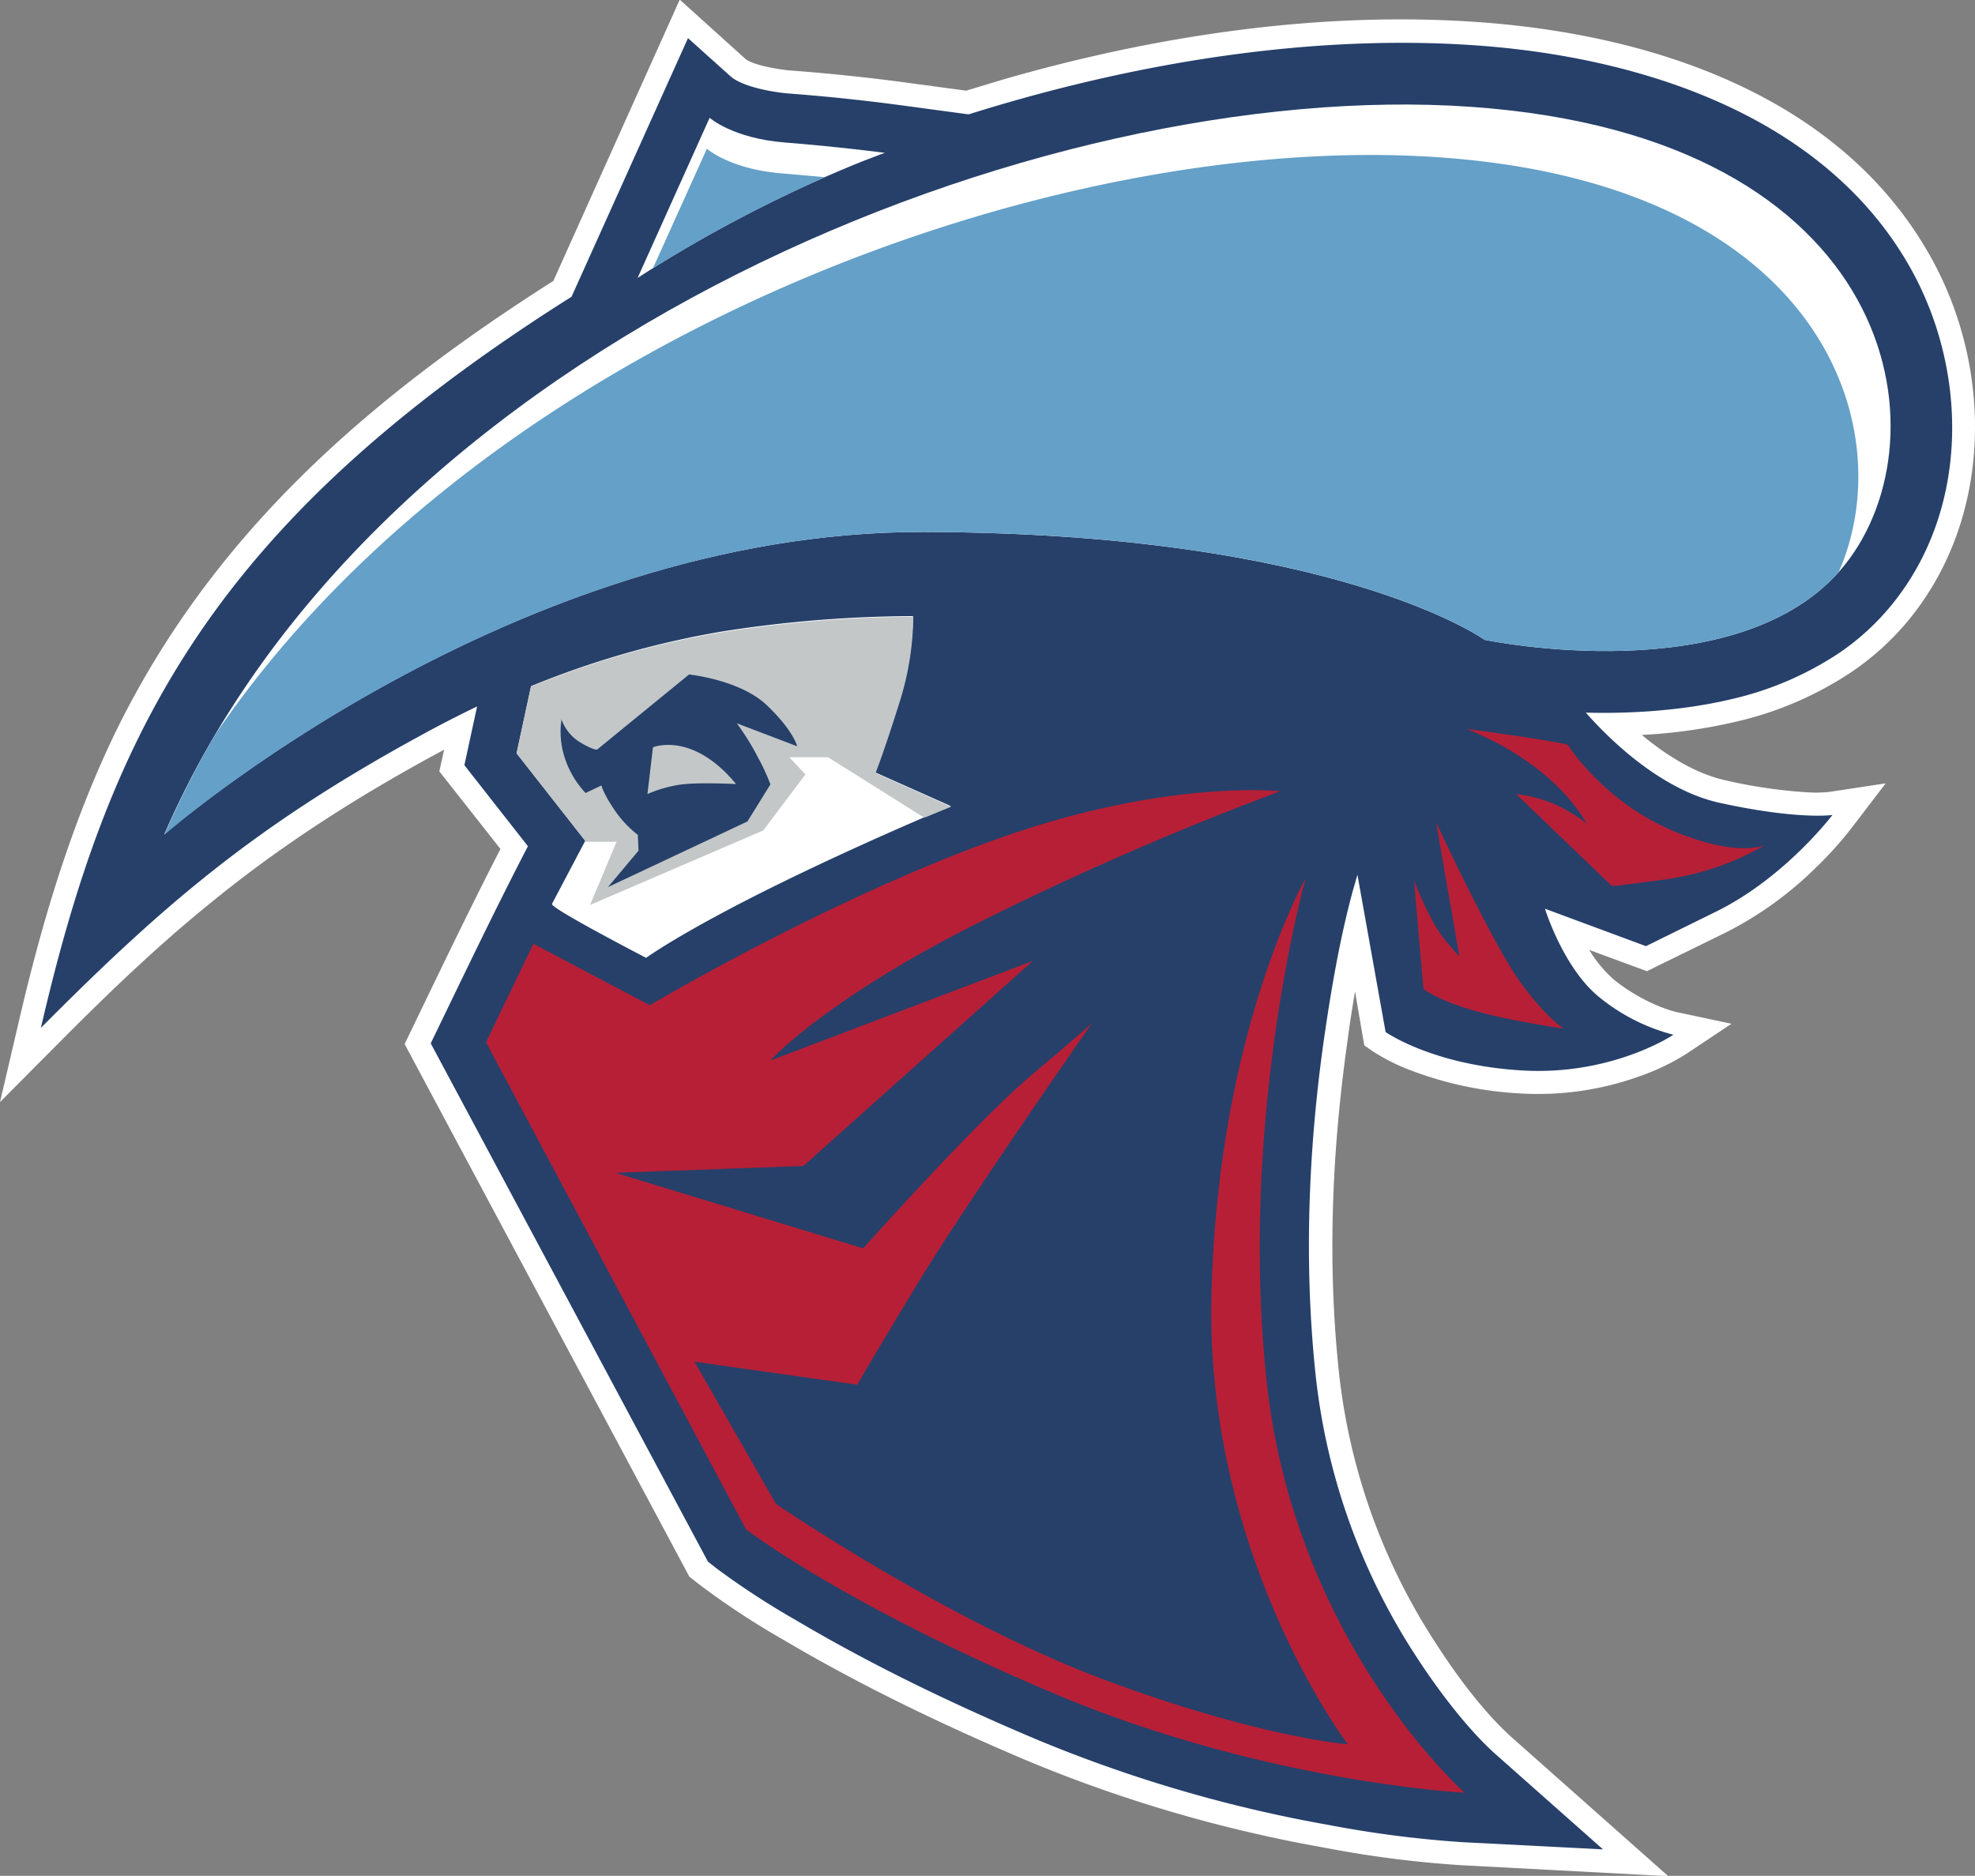 <svg id="Layer_1" data-name="Layer 1" xmlns="http://www.w3.org/2000/svg" viewBox="0 0 575 546.2"><rect x="0" y="0" width="575" height="546.2" fill="#808080" stroke="none"/><title>Cowboy Bandit800_4c</title><path d="M107,15.6c-.8,4.8-1.6,9.7-2.2,14.5-4.5,31.7-5.9,64.3-2.5,96.2a179.6,179.6,0,0,0,28.1,78.9c6.1,9.5,14.2,20.5,22.7,28l45.1,40L137.8,270a317.7,317.7,0,0,1-39.7-5.1,410.4,410.4,0,0,1-87.2-25.6c-24-10.2-47.6-21.5-70.1-34.8a230.8,230.8,0,0,1-24-15.7l-3.6-2.8L-169.7,30.9l1.5-3.1c8.7-18,17.3-36,26.4-53.7l-17.8-22.6,1.4-6.3-3.9,2.1c-23,12.6-44.5,26.4-64.8,43.1C-242.3,2.9-256.7,16.8-270.8,31l-16.7,16.8,5.4-23.1c6.6-28.5,14.9-56.6,27.5-83.1,28.2-58.7,74.1-98.5,128.2-132.9l36.8-81.9,19.3,17.4c2.6,1.8,9.5,2.9,12.6,3.2,10.8.8,21.5,1.9,32.2,3.3l19.3,2.6,10.9-3.3c44.1-12.7,91.7-19.9,137.7-16.7,50.8,3.5,106.1,21.4,132.3,68.6,18.1,32.5,17.8,75.3-6,104.9a78.5,78.5,0,0,1-16.9,15.6A101.4,101.4,0,0,1,218.1-63a155.3,155.3,0,0,1-27.6,3.9c7.3,6.1,15.8,11.3,24.3,13.2a147.2,147.2,0,0,0,23.8,3.5,39.8,39.8,0,0,0,6.4-.1l16.5-2.5L251.4-31.8a103.9,103.9,0,0,1-10.2,11.3,104,104,0,0,1-26.4,19L194.6,8.4,192,9.7,175.2,3.5a36.2,36.2,0,0,0,6.9,8.4c4.8,4.1,12.7,8.4,19,9.8L216.6,25l-13.2,8.8a66.3,66.3,0,0,1-13.6,6.5,87.1,87.1,0,0,1-34.4,5,104.8,104.8,0,0,1-31.8-6.6A57.6,57.6,0,0,1,112,32.9l-2.3-1.6Z" transform="translate(287.5 273.1)" style="fill:#fff;fill-rule:evenodd"/><path d="M107.7-18.4l-1.4,4.9C102.6.1,100,15.3,98,29.2c-4.6,32.2-5.9,65.5-2.5,97.8a186.3,186.3,0,0,0,29.1,81.9c6.2,9.6,15.2,21.7,23.9,29.3l30.7,27.2-40.9-2.1a318.5,318.5,0,0,1-38.9-5,404.5,404.5,0,0,1-85.8-25.2c-23.6-10-47.2-21.3-69.3-34.4A230.3,230.3,0,0,1-79,183.5l-2.4-1.9L-162.1,30.7c9.4-19.4,18.5-38.5,28.3-57.4l-18.5-23.6,3.7-17.1q-8.5,4.1-16.7,8.6c-48.3,26.4-74.8,49.3-110.3,85,20.1-86.7,50.3-147.1,154.5-212.9l33.9-75.3,12.7,11.4c3.8,2.9,11.9,4.3,16.3,4.7,10.6.8,21.3,1.9,31.9,3.3l20.8,2.8c48.7-15.3,100.1-23.4,147.5-20.1s101.8,20.1,126.9,65.2c16.7,30.1,16.8,69.9-5.4,97.4A71.8,71.8,0,0,1,248-83a94.7,94.7,0,0,1-31.5,13.5c-12.6,3-27.5,4.3-42.3,3.9,5.9,6.7,21.2,22.4,39.1,26.3,23,5,32.7,3.5,32.7,3.5S232-17.3,211.8-7.5L191.7,2.4,162.3-8.5S167.5,8.4,177.8,17a56.6,56.6,0,0,0,21.9,11.2S182,40.1,155.8,38.6s-39.9-11.2-39.9-11.2Z" transform="translate(287.5 273.1)" style="fill:#26406a;fill-rule:evenodd"/><path d="M-239.7-30.1s101.1-88.4,221.2-88.1S144.7-86.8,144.7-86.8s74.7,15.7,104.8-21.7,16-124.8-108.8-133.5S-177.6-173.9-239.7-30.1" transform="translate(287.5 273.1)" style="fill:#fff;fill-rule:evenodd"/><path d="M-101.9-192.1l21-46.7s6.7,6,22,7.2,29,3,29,3-33.9,11.8-72.1,36.5" transform="translate(287.5 273.1)" style="fill:#fff;fill-rule:evenodd"/><path d="M-132.9-73.3A259.7,259.7,0,0,1-77.4-89.2a363.7,363.7,0,0,1,55.7-4.5,85.7,85.7,0,0,1-4.2,25.5c-4.5,14.3-6.8,20-6.8,20l22,9.8S-36.8-27.6-63-14.6-99.4,5.8-99.4,5.8s-28-14.5-27.4-15.7l9.7-18.4-20-25.5Z" transform="translate(287.5 273.1)" style="fill:#fff;fill-rule:evenodd"/><path d="M139.4-60.9s29.4,4,29.7,4.8S180-39.5,199.3-31.3s27.2,4.2,27.2,4.2a80,80,0,0,1-28.7,10c-16.2,2.2-16,2-16,2L153.9-41.9A40.3,40.3,0,0,1,167.1-38c6,3.2,7.3,4.8,7.3,4.8s-7.8-16.7-35-27.7m-8.8,27.2s16.5,35.5,24.4,46.4,12.8,13.7,12.8,13.7-15.7-2.2-26.4-5.3-14.5-6.3-14.5-6.3l-2.7-31.4S128.8-4.8,132.9.2s4.5,5.2,4.5,5.2S134.1-13.5,130.6-33.7ZM-132.2,1.7l33.9,17.9S-46.9-11,2.5-28.7s82.7-14,82.7-14A901.3,901.3,0,0,0-1.5-5c-46,23-61.7,40.7-61.7,40.7l76.4-29L-53.6,66.4l-54.7,2,72.1,22S-3.5,53.7,13.1,39.7s17.4-15,17.4-15S-5.9,76.8-20.2,100.4s-17.7,29.7-17.7,29.7l-47.4-6.7,23.7,41.4s49.7,34,95.1,51,71.4,19,71.4,19S63.2,179.9,65.2,103.5,92.6-17.3,92.6-17.3,73.2,52.1,81.2,128.5s57.7,120.4,57.7,120.4-58.4-3-119.8-29-89.4-47.7-89.4-47.7L-146,30.4Z" transform="translate(287.5 273.1)" style="fill:#b71f36;fill-rule:evenodd"/><path d="M247.8-106.5c18.4-41.5-4.2-113-116.4-120.8S-145.9-174.8-224.5-59.7a258.4,258.4,0,0,0-15.1,29.6s101.1-88.4,221.2-88.1S144.7-86.8,144.7-86.8s72.1,15.1,103.1-19.7" transform="translate(287.5 273.1)" style="fill:#64a0c8;fill-rule:evenodd"/><path d="M-97.4-195l15.7-34.8s6.7,6,22,7.2l12.4,1.1A401.8,401.8,0,0,0-97.4-195" transform="translate(287.5 273.1)" style="fill:#64a0c8;fill-rule:evenodd"/><path d="M-117.2-28h9.2l-7.7,18.4,50.4-21.7,12.3-16.3-4.7-5h11.3L-18.4-35l7.8-3.2-22-9.8s2.3-5.7,6.8-20a85.7,85.7,0,0,0,4.2-25.5,363.7,363.7,0,0,0-55.7,4.5,259.7,259.7,0,0,0-55.6,15.8l-4.2,19.5,20,25.5Z" transform="translate(287.5 273.1)" style="fill:#c3c7c7;fill-rule:evenodd"/><path d="M-73.2-44.8s-11.3-.6-16.5.2A38.8,38.8,0,0,0-99-41.9l1.6-13.6s11.4-4.8,24.2,10.7m-50.9-19a13,13,0,0,0,5.1,6.6c3.8,2.4,5.3,2.4,5.3,2.4l26.8-21.9s14.8,1.5,22.6,8.9,8.9,12,8.9,12L-73-62.5a71.8,71.8,0,0,1,6.2,10,59.9,59.9,0,0,1,3.6,7.8l-6.7,10.8-40.6,19.1,8.9-10.6-.2-4.6a32.3,32.3,0,0,1-7.1-7.7c-3.1-4.7-3.5-6.7-3.5-6.7l-4.6,2.2S-126-50.8-124-63.8Z" transform="translate(287.5 273.1)" style="fill:#26406a;fill-rule:evenodd"/><path d="M-107.4,75.1-37.2,97s24.7-26.2,32.5-34l7.8-7.8L-43,122.3l-46.7-7.8Zm-17.9-55.7,25,10.3S-45.2-1-23.8-11.3A165.7,165.7,0,0,1,17.9-24.8S-32.3-1.6-54.5,18.7-80,44.9-80,44.9l58.7-18.2-36.9,33-53.4,2.7-3.8,1.5-20.9-32.9Z" transform="translate(287.5 273.1)" style="fill:#b71f36;fill-rule:evenodd"/></svg>